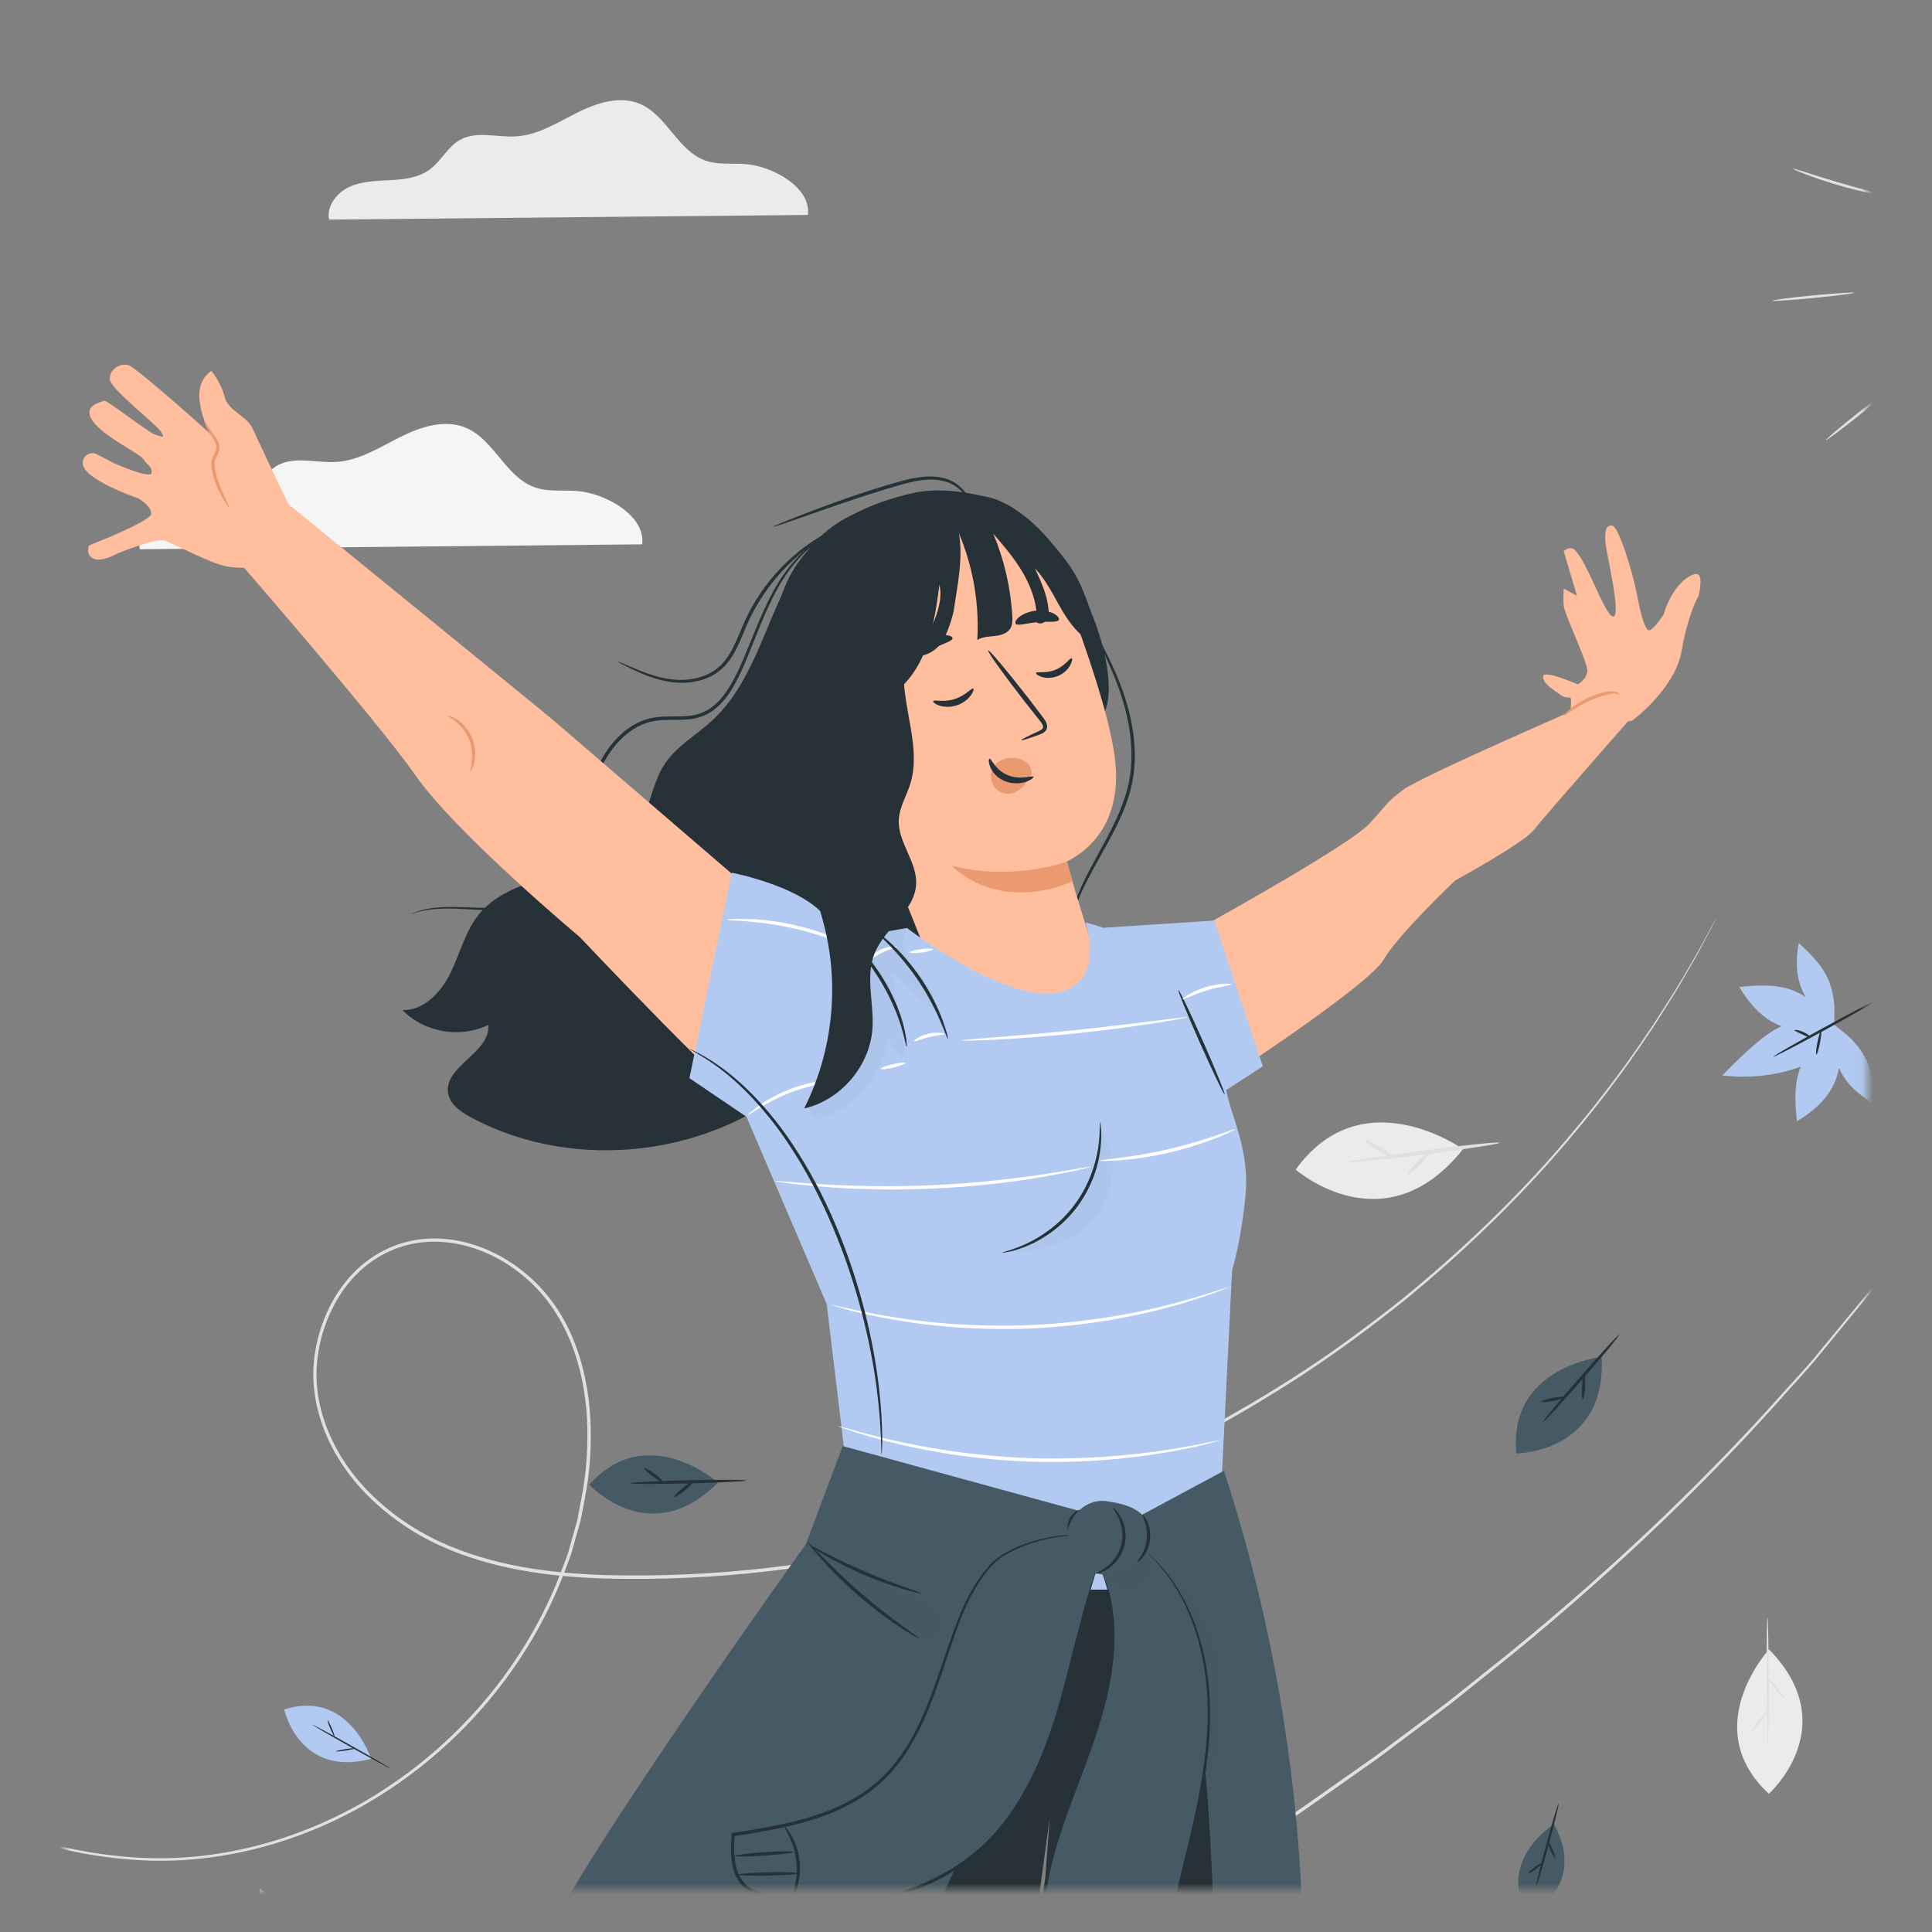 <svg width="180" height="180" viewBox="0 0 180 180" fill="none" xmlns="http://www.w3.org/2000/svg">
<rect x="0" y="0" width="180" height="180" fill="#808080" stroke="none"/>
<mask id="mask0" mask-type="alpha" maskUnits="userSpaceOnUse" x="6" y="4" width="168" height="172">
<rect x="6" y="4" width="167.929" height="172" fill="#C4C4C4"/>
</mask>
<g mask="url(#mask0)">
<path d="M59.825 50.715C60.184 48.109 56.51 45.966 53.756 45.746C52.442 45.643 51.074 45.844 49.827 45.405C47.127 44.462 46.051 40.973 43.411 39.858C41.441 39.024 39.173 39.767 37.263 40.729C35.354 41.691 33.469 42.903 31.334 43.037C29.479 43.158 27.46 42.464 25.837 43.372C24.627 44.047 23.994 45.442 22.875 46.27C21.787 47.074 20.364 47.244 19.008 47.317C17.651 47.39 16.253 47.403 15.018 47.969C13.784 48.535 12.768 49.838 13.024 51.172L59.825 50.715Z" fill="#F5F5F5"/>
<path d="M-23.038 148.31C-23.038 148.31 -22.91 148.56 -22.673 149.047C-22.436 149.54 -22.089 150.265 -21.633 151.221C-20.569 153.041 -19.061 155.806 -16.361 158.795C-15.035 160.299 -13.442 161.87 -11.569 163.429C-11.119 163.849 -10.596 164.19 -10.091 164.574C-9.58 164.951 -9.057 165.341 -8.528 165.731C-7.969 166.084 -7.397 166.443 -6.813 166.809C-6.23 167.174 -5.646 167.558 -5.007 167.874C-4.375 168.209 -3.736 168.544 -3.086 168.891C-2.429 169.226 -1.729 169.494 -1.036 169.804C-0.69 169.957 -0.337 170.109 0.016 170.261C0.369 170.413 0.746 170.523 1.111 170.657C1.852 170.913 2.606 171.168 3.367 171.43C6.468 172.325 9.843 172.946 13.419 173.099C20.57 173.409 28.512 171.406 35.603 166.833C39.142 164.562 42.469 161.669 45.345 158.223C48.216 154.783 50.642 150.776 52.308 146.343C52.515 145.789 52.734 145.235 52.929 144.675C53.093 144.103 53.251 143.524 53.415 142.952L53.658 142.087C53.744 141.801 53.823 141.509 53.865 141.21C53.975 140.62 54.09 140.023 54.2 139.426C54.662 137.045 54.808 134.579 54.686 132.113C54.54 129.647 54.06 127.157 53.087 124.831C52.126 122.505 50.624 120.374 48.623 118.766C46.647 117.152 44.208 116.02 41.624 115.746C40.334 115.612 39.021 115.697 37.762 116.044C36.509 116.391 35.317 116.988 34.278 117.792C32.179 119.399 30.75 121.798 30.015 124.362C29.656 125.653 29.461 126.992 29.492 128.344C29.516 129.69 29.771 131.029 30.197 132.32C31.055 134.902 32.575 137.222 34.478 139.116C36.382 141.015 38.614 142.55 41.022 143.658C45.868 145.887 51.177 146.569 56.31 146.745C66.63 147.031 76.597 145.783 85.798 143.475C94.999 141.149 103.421 137.77 110.919 133.91C114.659 131.949 118.162 129.866 121.446 127.729C124.724 125.58 127.734 123.327 130.55 121.098C136.126 116.574 140.784 112.019 144.573 107.751C148.349 103.47 151.305 99.531 153.537 96.188C154.12 95.372 154.607 94.556 155.093 93.807C155.568 93.052 156.036 92.364 156.419 91.694C157.198 90.355 157.891 89.246 158.389 88.309C158.894 87.383 159.277 86.677 159.539 86.196C159.8 85.721 159.94 85.483 159.94 85.483C159.94 85.483 159.819 85.733 159.569 86.214C159.314 86.701 158.937 87.414 158.444 88.345C157.958 89.283 157.271 90.403 156.504 91.743C156.127 92.419 155.659 93.113 155.191 93.868C154.704 94.617 154.23 95.439 153.646 96.261C151.433 99.616 148.483 103.574 144.713 107.873C140.93 112.153 136.278 116.732 130.702 121.275C127.886 123.509 124.87 125.775 121.592 127.936C118.308 130.086 114.799 132.18 111.053 134.147C103.543 138.032 95.108 141.423 85.883 143.768C76.664 146.094 66.666 147.348 56.316 147.068C51.165 146.891 45.808 146.209 40.906 143.956C38.468 142.83 36.199 141.277 34.272 139.347C32.344 137.423 30.787 135.06 29.917 132.43C29.485 131.115 29.224 129.739 29.194 128.362C29.157 126.98 29.358 125.604 29.729 124.289C30.477 121.671 31.942 119.211 34.101 117.554C35.172 116.726 36.4 116.111 37.695 115.752C38.99 115.393 40.353 115.308 41.672 115.448C44.33 115.728 46.817 116.891 48.836 118.535C50.873 120.173 52.412 122.359 53.385 124.721C54.37 127.09 54.85 129.611 55.002 132.101C55.124 134.598 54.978 137.088 54.51 139.487C54.394 140.09 54.285 140.687 54.169 141.283C54.121 141.582 54.048 141.88 53.956 142.166L53.707 143.037C53.543 143.615 53.379 144.2 53.215 144.772C53.02 145.339 52.795 145.893 52.588 146.453C50.904 150.916 48.459 154.947 45.564 158.412C42.67 161.876 39.319 164.781 35.755 167.064C28.616 171.655 20.613 173.659 13.419 173.33C9.819 173.166 6.432 172.532 3.318 171.631C2.552 171.369 1.798 171.107 1.05 170.846C0.679 170.712 0.302 170.602 -0.051 170.444C-0.404 170.285 -0.756 170.133 -1.109 169.981C-1.802 169.664 -2.508 169.396 -3.165 169.055C-3.815 168.708 -4.46 168.367 -5.092 168.032C-5.737 167.716 -6.321 167.326 -6.905 166.961C-7.488 166.589 -8.06 166.23 -8.619 165.871C-9.155 165.475 -9.672 165.085 -10.188 164.702C-10.693 164.312 -11.216 163.965 -11.666 163.545C-13.545 161.968 -15.133 160.385 -16.458 158.875C-19.152 155.867 -20.648 153.084 -21.694 151.251C-22.138 150.295 -22.473 149.564 -22.704 149.065C-22.929 148.566 -23.038 148.31 -23.038 148.31Z" fill="#E0E0E0"/>
<path d="M-1.486 203.586C-1.486 203.586 -1.291 203.617 -0.914 203.696C-0.531 203.775 0.022 203.897 0.746 204.049C1.476 204.207 2.382 204.402 3.446 204.633C4.51 204.865 5.769 205.017 7.168 205.248C12.762 206.119 20.997 206.838 31.122 206.083C36.169 205.632 41.691 204.932 47.517 203.647C53.337 202.362 59.478 200.621 65.785 198.343C78.446 193.874 91.466 186.768 104.796 178.919C108.141 176.971 111.358 174.889 114.556 172.897C116.131 171.856 117.688 170.821 119.239 169.798C120.011 169.281 120.79 168.787 121.544 168.258C122.298 167.728 123.046 167.204 123.794 166.674C125.284 165.621 126.767 164.58 128.233 163.551C129.668 162.479 131.091 161.413 132.496 160.366C133.201 159.843 133.901 159.319 134.594 158.795C135.287 158.272 135.95 157.717 136.625 157.188C137.969 156.116 139.295 155.057 140.602 154.009C151.013 145.533 159.667 137.033 166.405 129.446C167.25 128.502 168.108 127.607 168.886 126.682C169.652 125.75 170.4 124.843 171.13 123.96C172.571 122.188 173.988 120.556 175.217 118.955C176.421 117.335 177.54 115.831 178.567 114.443C179.084 113.749 179.577 113.085 180.045 112.452C180.276 112.135 180.513 111.83 180.732 111.526C180.939 111.215 181.14 110.911 181.334 110.613C182.903 108.25 184.119 106.417 184.953 105.163C185.366 104.548 185.682 104.073 185.901 103.75C186.114 103.434 186.236 103.275 186.236 103.275C186.236 103.275 186.138 103.446 185.932 103.769C185.719 104.097 185.415 104.572 185.007 105.2C184.186 106.46 182.982 108.305 181.438 110.686C181.243 110.984 181.042 111.289 180.836 111.605C180.623 111.916 180.386 112.22 180.155 112.537C179.686 113.17 179.2 113.84 178.683 114.534C177.655 115.928 176.542 117.438 175.344 119.064C174.122 120.672 172.711 122.31 171.276 124.088C170.552 124.971 169.804 125.884 169.038 126.816C168.26 127.741 167.408 128.642 166.563 129.592C159.837 137.21 151.19 145.734 140.779 154.228C139.465 155.276 138.139 156.341 136.795 157.419C136.12 157.955 135.457 158.509 134.764 159.033C134.071 159.556 133.365 160.08 132.666 160.604C131.261 161.657 129.838 162.723 128.397 163.8C126.932 164.836 125.448 165.877 123.958 166.93C123.21 167.454 122.462 167.984 121.708 168.513C120.954 169.043 120.169 169.542 119.397 170.06C117.846 171.089 116.283 172.124 114.714 173.165C111.51 175.163 108.293 177.245 104.942 179.193C91.606 187.048 78.567 194.154 65.87 198.617C59.551 200.895 53.391 202.63 47.559 203.903C41.721 205.175 36.187 205.863 31.128 206.302C20.984 207.033 12.738 206.277 7.137 205.37C5.739 205.127 4.486 204.962 3.422 204.725C2.357 204.481 1.457 204.274 0.728 204.11C0.004 203.939 -0.549 203.811 -0.926 203.726C-1.297 203.635 -1.486 203.586 -1.486 203.586Z" fill="#E0E0E0"/>
<path d="M24.584 180.923C24.779 181.459 25.034 181.976 25.345 182.463C24.438 181.934 23.484 181.568 22.431 181.404C20.82 181.154 19.105 181.337 17.415 181.574C17.366 181.58 17.311 181.586 17.262 181.593C18.424 183.371 19.823 184.844 21.483 185.666C21.829 185.837 22.188 185.983 22.559 186.098C22.243 186.281 21.933 186.47 21.623 186.671C19.561 188.023 16.958 190.97 15.675 192.382C18.789 192.602 21.805 192.169 24.602 191.098C24.773 191.031 24.949 190.964 25.119 190.891C24.955 191.353 24.828 191.834 24.755 192.34C24.505 193.953 24.688 195.67 24.919 197.363C24.925 197.412 24.931 197.467 24.937 197.515C26.707 196.352 28.178 194.952 29.005 193.283C29.382 192.522 29.626 191.694 29.741 190.836C29.93 191.219 30.149 191.591 30.404 191.938C31.347 193.241 32.727 194.252 34.29 195.031C34.284 194.988 34.284 194.946 34.278 194.903C34.126 193.46 33.937 191.999 33.439 190.671C32.946 189.362 32.137 188.278 31.103 187.298C30.459 186.689 30.106 186.531 28.957 185.648C28.878 184.199 28.945 183.815 28.805 182.944C28.58 181.538 28.142 180.259 27.339 179.114C26.524 177.957 25.43 176.977 24.317 176.039C24.286 176.009 24.25 175.985 24.219 175.954C23.982 177.696 24.037 179.407 24.584 180.923Z" fill="#EBEBEB"/>
<path d="M120.716 108.969C120.716 108.969 129.005 116.245 136.303 107.063C136.303 107.063 126.925 100.359 120.716 108.969Z" fill="#EBEBEB"/>
<path d="M139.726 106.467C139.739 106.57 136.613 107.057 132.739 107.556C128.865 108.05 125.715 108.366 125.703 108.263C125.691 108.159 128.817 107.672 132.69 107.173C136.558 106.674 139.708 106.357 139.726 106.467Z" fill="#E0E0E0"/>
<path d="M127.193 106.26C127.247 106.168 127.837 106.418 128.506 106.814C129.175 107.209 129.68 107.611 129.625 107.703C129.57 107.794 128.98 107.544 128.312 107.149C127.637 106.753 127.138 106.351 127.193 106.26Z" fill="#E0E0E0"/>
<path d="M133.311 107.227C133.39 107.301 132.97 107.849 132.38 108.445C131.791 109.042 131.249 109.468 131.176 109.389C131.103 109.316 131.517 108.768 132.107 108.171C132.697 107.575 133.238 107.154 133.311 107.227Z" fill="#E0E0E0"/>
<path d="M164.798 167.125C164.798 167.125 171.834 160.841 164.816 153.674C164.816 153.674 158.145 160.939 164.798 167.125Z" fill="#EBEBEB"/>
<path d="M164.67 150.703C164.725 150.703 164.779 153.413 164.791 156.756C164.804 160.099 164.767 162.808 164.719 162.808C164.664 162.808 164.609 160.099 164.597 156.756C164.585 153.413 164.615 150.703 164.67 150.703Z" fill="#E0E0E0"/>
<path d="M163.18 161.335C163.137 161.304 163.435 160.848 163.843 160.318C164.25 159.788 164.615 159.386 164.658 159.423C164.7 159.453 164.402 159.91 163.995 160.44C163.587 160.963 163.222 161.365 163.18 161.335Z" fill="#E0E0E0"/>
<path d="M164.646 156.232C164.688 156.196 165.084 156.628 165.528 157.194C165.972 157.76 166.3 158.242 166.257 158.278C166.215 158.315 165.82 157.882 165.376 157.316C164.926 156.75 164.603 156.269 164.646 156.232Z" fill="#E0E0E0"/>
<path d="M175.813 36.467C175.855 36.521 174.615 37.575 173.046 38.829C171.477 40.077 170.169 41.045 170.127 40.997C170.084 40.942 171.325 39.889 172.894 38.634C174.462 37.386 175.77 36.412 175.813 36.467Z" fill="#E0E0E0"/>
<path d="M175.35 18.17C175.344 18.2 174.864 18.133 174.091 17.969C173.319 17.804 172.267 17.549 171.112 17.208C169.962 16.867 168.934 16.507 168.199 16.227C167.463 15.947 167.019 15.74 167.031 15.71C167.043 15.673 167.505 15.819 168.253 16.057C169.001 16.294 170.035 16.623 171.178 16.964C172.328 17.305 173.368 17.585 174.128 17.792C174.894 18.005 175.362 18.139 175.35 18.17Z" fill="#E0E0E0"/>
<path d="M172.729 27.278C172.735 27.345 171.045 27.564 168.953 27.765C166.861 27.966 165.158 28.076 165.152 28.009C165.146 27.942 166.836 27.723 168.928 27.521C171.02 27.321 172.723 27.211 172.729 27.278Z" fill="#E0E0E0"/>
<path d="M75.265 20.026C75.606 17.542 72.109 15.502 69.476 15.289C68.223 15.185 66.922 15.38 65.73 14.966C63.157 14.065 62.13 10.741 59.618 9.675C57.739 8.883 55.58 9.59 53.756 10.503C51.938 11.422 50.138 12.573 48.1 12.707C46.331 12.823 44.409 12.165 42.864 13.03C41.709 13.675 41.107 15.003 40.043 15.788C39.003 16.555 37.647 16.72 36.358 16.787C35.068 16.86 33.73 16.872 32.557 17.408C31.383 17.944 30.41 19.192 30.653 20.459L75.265 20.026Z" fill="#EBEBEB"/>
<path d="M113.036 85.764C113.036 85.764 125.764 78.701 127.564 76.759C129.364 74.816 129.084 74.816 130.745 73.574C132.405 72.332 147.76 65.677 147.76 65.677C147.76 65.677 151.22 64.709 152.047 66.785C152.047 66.785 143.886 76.064 142.913 77.313C141.946 78.561 135.579 82.026 135.579 82.026C135.579 82.026 130.185 87.153 128.939 89.369C127.692 91.585 115.931 99.343 115.931 99.343L113.036 85.764Z" fill="#FFBE9D"/>
<path d="M152.053 67.15C152.053 67.15 156.048 64.215 156.669 60.659C157.289 57.103 158.25 55.52 158.25 55.52C158.25 55.52 158.815 53.377 157.97 53.486C157.125 53.602 155.714 54.844 154.984 57.268C154.984 57.268 153.859 59.015 153.519 58.68C153.178 58.339 152.898 57.383 152.503 55.349C152.108 53.316 150.813 49.023 150.192 48.968C149.572 48.913 149.517 49.535 149.572 50.49C149.627 51.453 151.092 57.377 150.308 57.438C149.517 57.493 147.693 51.696 146.531 51.111C146.191 50.941 145.686 51.337 145.686 51.337L146.927 55.514L145.686 54.838C145.686 54.838 145.631 55.63 145.686 56.421C145.741 57.213 147.942 61.731 147.887 62.516C147.833 63.308 146.987 63.758 146.987 63.758C146.987 63.758 143.771 62.346 143.771 63.022C143.771 63.698 144.506 64.093 145.352 64.715C146.197 65.335 146.41 64.581 146.367 65.439C146.319 66.298 146.312 67.363 146.817 67.595C147.31 67.826 152.053 67.15 152.053 67.15Z" fill="#FFBE9D"/>
<path d="M150.916 64.727C150.891 64.763 150.624 64.556 150.119 64.635C149.633 64.708 148.933 64.934 148.216 65.238C146.762 65.859 145.789 66.73 145.728 66.663C145.668 66.614 146.574 65.597 148.088 64.952C148.842 64.635 149.547 64.44 150.107 64.416C150.685 64.386 150.958 64.708 150.916 64.727Z" fill="#EB996E"/>
<path d="M57.557 61.626C57.569 61.608 57.94 61.772 58.615 62.065C59.29 62.351 60.269 62.795 61.534 63.106C62.781 63.41 64.423 63.532 65.973 62.801C66.74 62.442 67.409 61.821 67.901 61.036C68.4 60.25 68.759 59.337 69.154 58.411C69.926 56.53 71.009 54.892 72.158 53.564C73.32 52.243 74.542 51.214 75.642 50.477C76.749 49.74 77.71 49.253 78.391 48.973C78.726 48.815 79.005 48.736 79.188 48.669C79.37 48.608 79.468 48.577 79.474 48.59C79.486 48.614 79.109 48.772 78.446 49.089C77.783 49.399 76.847 49.911 75.77 50.666C74.7 51.421 73.508 52.45 72.383 53.759C71.264 55.074 70.212 56.688 69.452 58.539C69.063 59.459 68.698 60.39 68.169 61.212C67.652 62.034 66.922 62.704 66.107 63.075C64.453 63.83 62.756 63.672 61.485 63.337C60.196 62.99 59.229 62.509 58.566 62.186C58.238 62.022 57.983 61.888 57.812 61.797C57.636 61.693 57.551 61.638 57.557 61.626Z" fill="#263238"/>
<path d="M99.499 87.852C99.487 87.852 99.487 87.737 99.487 87.517C99.505 87.298 99.475 86.969 99.548 86.555C99.627 85.721 99.931 84.534 100.509 83.158C101.081 81.775 101.956 80.229 102.893 78.506C103.811 76.782 104.814 74.846 105.222 72.636C105.611 70.425 105.368 68.246 104.906 66.358C104.437 64.464 103.756 62.826 103.142 61.481C102.522 60.135 101.968 59.069 101.591 58.327C101.421 57.98 101.275 57.699 101.166 57.468C101.068 57.273 101.026 57.164 101.032 57.157C101.044 57.151 101.105 57.249 101.22 57.438C101.348 57.657 101.506 57.931 101.701 58.266C102.108 58.99 102.698 60.044 103.343 61.383C103.987 62.723 104.699 64.367 105.185 66.285C105.666 68.197 105.933 70.413 105.532 72.684C105.112 74.956 104.085 76.916 103.148 78.64C102.193 80.363 101.306 81.885 100.71 83.243C100.114 84.595 99.779 85.752 99.67 86.567C99.548 87.396 99.536 87.858 99.499 87.852Z" fill="#263238"/>
<path d="M85.118 47.646C82.065 46.441 78.489 47.871 76.209 50.228C73.928 52.59 72.663 55.72 71.398 58.752C70.139 61.785 68.771 64.89 66.363 67.119C64.879 68.489 63.024 69.512 61.918 71.198C60.689 73.068 60.555 75.491 59.321 77.361C56.201 82.098 48.186 80.783 44.617 85.191C43.352 86.756 42.871 88.79 41.995 90.604C41.12 92.419 39.508 94.166 37.502 94.105C39.502 96.188 42.895 96.778 45.486 95.482C45.772 98.057 41.278 99.348 41.758 101.893C41.953 102.922 42.932 103.592 43.85 104.085C53.665 109.383 66.758 107.727 74.95 100.152C78.039 97.296 80.411 93.764 83.226 90.647C86.048 87.529 89.526 84.716 93.668 84.01L85.118 47.646Z" fill="#263238"/>
<path d="M72.182 66.26C71.878 61.297 71.55 56.134 74.542 52.164C77.205 48.626 80.848 46.873 85.166 45.917C87.294 45.448 89.927 45.789 92.038 46.337C94.926 47.092 96.757 49.698 98.666 51.999C102.485 56.609 104.066 63.812 102.947 66.23L84.083 83.656C79.662 82.664 76.816 82.408 74.657 78.42C73.186 75.71 72.371 69.341 72.182 66.26Z" fill="#263238"/>
<path d="M76.165 56.378L88.893 48.633C93.168 46.8 97.784 51.348 99.426 55.702C101.256 60.543 103.294 66.522 103.841 70.383C104.881 77.708 99.973 79.949 99.432 80.247C99.402 80.265 99.402 80.265 99.402 80.265C99.444 80.424 99.76 81.574 100.217 83.164L101.743 88.114C101.725 94.684 99.098 100.176 90.553 99.342L74.645 59.745C74.207 58.393 74.864 56.938 76.165 56.378Z" fill="#FFBE9D"/>
<path d="M96.525 62.698C96.58 62.534 97.437 62.778 98.337 62.4C99.249 62.035 99.693 61.249 99.846 61.328C99.918 61.359 99.9 61.621 99.712 61.974C99.523 62.321 99.134 62.747 98.568 62.978C98.003 63.21 97.431 63.185 97.06 63.07C96.683 62.948 96.495 62.778 96.525 62.698Z" fill="#263238"/>
<path d="M86.941 65.317C87.02 65.158 87.902 65.463 88.924 65.134C89.945 64.823 90.523 64.062 90.675 64.153C90.748 64.19 90.7 64.452 90.444 64.793C90.201 65.128 89.726 65.536 89.088 65.731C88.456 65.925 87.847 65.865 87.464 65.718C87.081 65.578 86.905 65.39 86.941 65.317Z" fill="#263238"/>
<path d="M95.145 68.963C95.121 68.909 95.723 68.604 96.708 68.153C96.957 68.044 97.188 67.916 97.182 67.727C97.188 67.52 96.988 67.271 96.769 67.009C96.331 66.455 95.869 65.87 95.388 65.261C93.448 62.765 91.958 60.676 92.062 60.597C92.165 60.518 93.819 62.485 95.759 64.981C96.234 65.596 96.683 66.187 97.109 66.753C97.298 67.021 97.571 67.301 97.559 67.733C97.547 67.953 97.401 68.147 97.249 68.245C97.097 68.348 96.951 68.397 96.823 68.446C95.808 68.817 95.169 69.018 95.145 68.963Z" fill="#263238"/>
<path d="M99.414 80.265C99.414 80.265 94.537 82.122 88.699 80.673C88.699 80.673 92.737 85.1 99.925 82.122L99.414 80.265Z" fill="#EB996E"/>
<path d="M92.359 71.912C92.505 71.345 92.955 70.931 93.496 70.749C94.269 70.481 95.005 70.548 95.734 71.114C95.972 71.266 96.136 71.863 96.118 72.046C96.093 72.228 96.13 72.131 96.032 72.283C95.698 72.825 95.339 73.379 94.798 73.702C94.257 74.025 93.478 74.055 92.919 73.598C92.42 73.19 92.213 72.472 92.359 71.912Z" fill="#EB996E"/>
<path d="M92.189 70.687C92.353 70.626 92.7 71.734 93.892 72.221C95.084 72.715 96.221 72.215 96.282 72.368C96.319 72.434 96.087 72.666 95.595 72.836C95.114 73.007 94.348 73.074 93.618 72.775C92.889 72.477 92.439 71.911 92.262 71.466C92.074 71.016 92.11 70.705 92.189 70.687Z" fill="#263238"/>
<path d="M88.747 59.453C88.747 59.763 87.701 60.007 86.582 60.585C85.451 61.139 84.63 61.84 84.381 61.651C84.266 61.559 84.338 61.243 84.624 60.835C84.904 60.433 85.421 59.952 86.096 59.611C86.771 59.27 87.458 59.142 87.951 59.16C88.443 59.173 88.741 59.306 88.747 59.453Z" fill="#263238"/>
<path d="M98.648 57.761C98.466 58.029 97.62 57.87 96.641 57.974C95.656 58.047 94.847 58.345 94.628 58.114C94.531 57.998 94.634 57.742 94.969 57.475C95.303 57.207 95.875 56.951 96.556 56.89C97.231 56.829 97.839 56.981 98.21 57.188C98.581 57.401 98.721 57.633 98.648 57.761Z" fill="#263238"/>
<path d="M88.778 47.731C90.012 50.623 89.356 53.546 88.894 56.657C88.766 57.528 88.255 59.044 87.781 59.781C87.312 60.524 86.443 61.078 85.567 61.127C86.388 59.13 88.03 56.578 87.525 54.478C87.209 56.84 86.874 59.252 85.841 61.395C84.807 63.544 82.928 65.426 80.587 65.84L80.325 64.257C80.288 65.45 80.033 66.686 79.279 67.606C78.525 68.531 77.181 69.037 76.093 68.549C75.855 64.598 72.468 61.151 72.948 57.224C73.283 54.502 75.424 52.346 77.734 50.867C80.976 48.784 84.783 47.591 88.632 47.445" fill="#263238"/>
<path d="M88.486 47.878C88.511 47.927 88.535 47.982 88.566 48.03L88.541 48.049C88.523 47.994 88.505 47.933 88.486 47.878Z" fill="#263238"/>
<path d="M88.565 48.03L88.966 47.719C90.177 46.611 90.876 45.533 93.588 46.879C95.06 47.61 96.543 48.894 97.735 50.295C98.8 51.543 99.955 52.901 100.624 54.405C101.5 56.372 101.974 57.845 102.333 60.098C100.843 59.599 99.785 58.272 98.982 56.92C98.179 55.562 97.523 54.094 96.428 52.962C96.981 54.155 97.541 55.379 97.681 56.688C97.717 57.048 97.717 57.431 97.523 57.736C97.328 58.04 96.884 58.205 96.598 57.985C96.671 56.414 96.148 54.862 95.376 53.492C94.597 52.122 93.57 50.916 92.542 49.729C93.564 52.164 94.166 54.77 94.312 57.407C94.33 57.784 94.342 58.186 94.154 58.515C93.874 59.008 93.26 59.191 92.694 59.252C92.129 59.319 91.533 59.319 91.052 59.623C91.289 55.635 90.42 51.58 88.565 48.03Z" fill="#263238"/>
<path d="M72.019 49.077C72.013 49.059 72.28 48.931 72.773 48.73C73.265 48.523 73.983 48.237 74.871 47.896C76.653 47.208 79.121 46.288 81.907 45.424C83.299 45.01 84.625 44.571 85.908 44.431C87.179 44.279 88.414 44.523 89.192 45.144C89.995 45.722 90.366 46.495 90.457 47.031C90.499 47.305 90.493 47.518 90.469 47.658C90.445 47.798 90.427 47.872 90.414 47.872C90.378 47.872 90.451 47.567 90.335 47.062C90.214 46.562 89.837 45.856 89.064 45.332C88.31 44.778 87.167 44.571 85.939 44.73C84.71 44.882 83.385 45.326 81.998 45.74C79.225 46.599 76.744 47.488 74.944 48.115C74.086 48.413 73.375 48.663 72.809 48.858C72.311 49.01 72.025 49.095 72.019 49.077Z" fill="#263238"/>
<path d="M38.371 85.13C38.371 85.124 38.413 85.106 38.511 85.063C38.626 85.02 38.76 84.966 38.93 84.905C39.119 84.838 39.356 84.789 39.642 84.71C39.927 84.667 40.256 84.588 40.633 84.564C41.387 84.485 42.311 84.485 43.376 84.527C44.44 84.558 45.656 84.655 46.982 84.497C48.295 84.363 49.724 83.851 50.837 82.755C51.962 81.677 52.801 80.186 53.391 78.529C53.993 76.867 54.37 75.034 54.991 73.189C55.599 71.357 56.553 69.457 58.195 68.123C59.004 67.46 59.977 66.991 60.999 66.839C62.014 66.686 63.006 66.79 63.954 66.717C64.903 66.668 65.785 66.339 66.484 65.755C67.183 65.182 67.713 64.439 68.15 63.684C69.008 62.15 69.598 60.555 70.206 59.099C70.802 57.638 71.392 56.274 72.042 55.093C73.332 52.706 74.931 51.117 76.208 50.307C76.841 49.893 77.382 49.655 77.753 49.509C77.935 49.436 78.087 49.4 78.178 49.369C78.276 49.339 78.324 49.327 78.33 49.333C78.337 49.345 78.142 49.418 77.777 49.57C77.418 49.728 76.895 49.984 76.281 50.41C75.046 51.238 73.49 52.828 72.243 55.202C71.611 56.384 71.039 57.735 70.455 59.203C69.853 60.664 69.281 62.26 68.412 63.837C67.968 64.616 67.427 65.389 66.685 65.998C65.955 66.619 64.976 66.985 63.991 67.033C63.012 67.113 62.02 67.009 61.06 67.155C60.099 67.301 59.181 67.74 58.408 68.373C56.833 69.652 55.903 71.478 55.301 73.293C54.687 75.114 54.297 76.946 53.683 78.633C53.075 80.314 52.212 81.848 51.038 82.95C49.876 84.083 48.368 84.6 47.024 84.722C45.668 84.868 44.452 84.752 43.388 84.704C42.323 84.643 41.405 84.625 40.663 84.686C39.143 84.783 38.383 85.179 38.371 85.13Z" fill="#263238"/>
<path d="M80.009 137.971C80.009 137.971 74.08 144.2 70.972 151.866C67.865 159.532 69.227 196.438 69.227 196.438L69.878 215.789C69.878 215.789 67.536 234.586 68.254 246.441C68.972 258.296 71.179 269.269 71.179 269.269L84.096 269.89L97.803 169.342L94.373 215.71L91.332 269.89L107.806 269.732C107.806 269.732 113.115 222.663 114.192 215.04C115.408 206.424 117.141 197.857 117.141 197.857C117.141 197.857 119.896 175.181 118.941 162.96C117.986 150.746 110.713 133.666 110.476 132.941L81.256 138.208" fill="#263238"/>
<path d="M19.695 34.555C19.695 34.555 18.394 35.274 18.588 37.234C18.783 39.195 19.695 40.498 19.695 40.498C19.695 40.498 12.781 34.293 11.996 34.032C11.212 33.77 10.172 34.421 10.233 35.341C10.3 36.254 14.405 39.39 14.958 40.175C15.511 40.961 14.994 40.632 14.471 40.504C13.948 40.376 9.904 37.228 9.71 37.332C9.515 37.435 7.557 37.758 8.664 39.262C9.771 40.766 12.969 42.203 13.358 42.788C13.748 43.378 14.198 43.476 14.131 44.066C14.064 44.657 10.701 43.196 10.701 43.196L9.023 42.325C8.214 41.905 7.369 42.812 7.837 43.591C7.964 43.798 8.141 44.011 8.396 44.218C9.831 45.394 12.896 46.441 12.896 46.441C12.896 46.441 14.149 47.16 14.088 47.878C14.021 48.596 8.281 50.819 8.281 50.819C8.281 50.819 7.952 51.732 8.737 52.061C9.521 52.39 10.993 51.544 10.993 51.544C10.993 51.544 14.477 50.107 15.323 50.368C16.168 50.63 19.628 52.524 21.191 52.786C22.754 53.048 24.189 52.786 24.189 52.786L26.889 47.013C26.889 47.013 24.061 41.101 23.538 39.926C23.015 38.751 21.258 38.294 20.93 36.985C20.607 35.663 19.695 34.555 19.695 34.555Z" fill="#FFBE9D"/>
<path d="M21.258 51.184C21.258 51.184 35.062 67.01 38.705 72.234C42.469 77.635 54.005 87.292 54.005 87.292C54.005 87.292 68.983 103.142 70.364 103.276C71.75 103.416 77.017 102.856 77.017 102.856L76.05 88.169C76.05 88.169 52.528 67.941 51.561 67.113C50.594 66.279 25.387 45.771 25.387 45.771L21.258 51.184Z" fill="#FFBE9D"/>
<path d="M19.002 39.079C19.051 39.067 19.215 39.535 19.689 40.187C19.908 40.528 20.261 40.863 20.431 41.46C20.492 41.77 20.407 42.093 20.273 42.367C20.139 42.641 19.999 42.885 19.993 43.152C20.036 44.334 20.516 45.387 20.845 46.112C21.185 46.842 21.41 47.299 21.368 47.317C21.331 47.336 21.039 46.928 20.644 46.209C20.261 45.491 19.726 44.456 19.677 43.134C19.689 42.769 19.872 42.477 19.993 42.227C20.121 41.983 20.182 41.734 20.145 41.508C20.036 41.052 19.701 40.656 19.501 40.303C19.063 39.602 18.966 39.079 19.002 39.079Z" fill="#EB996E"/>
<path d="M41.691 66.662C41.703 66.626 42.062 66.705 42.555 67.022C43.041 67.332 43.649 67.929 43.99 68.769C44.331 69.61 44.312 70.462 44.184 71.028C44.057 71.601 43.85 71.905 43.814 71.887C43.765 71.869 43.893 71.54 43.959 70.986C44.032 70.444 44.008 69.658 43.698 68.885C43.382 68.112 42.853 67.539 42.421 67.198C41.989 66.857 41.667 66.711 41.691 66.662Z" fill="#EB996E"/>
<path d="M101.123 85.953C101.123 85.953 101.543 86.02 102.789 86.44L113.134 85.764L117.658 99.342L114.24 101.559C114.654 103.915 116.454 107.1 116.04 111.393C115.627 115.685 114.794 118.322 114.794 118.322L113.827 137.715L107.6 148.103H93.765L78.823 136.467L77.023 121.506L69.549 104.049L64.234 100.451L68.169 81.307C68.169 81.307 74.116 82.439 76.61 85.07L78.55 86.872C78.55 86.872 80.49 86.178 82.15 86.872L84.503 86.458C84.503 86.458 94.063 93.814 98.903 92.407C103.002 91.213 101.123 85.953 101.123 85.953Z" fill="#B2CAF2"/>
<path d="M102.492 104.555C102.51 104.555 102.552 104.787 102.583 105.207C102.613 105.627 102.613 106.242 102.528 106.997C102.364 108.495 101.756 110.577 100.351 112.447C98.952 114.316 97.122 115.485 95.735 116.063C95.036 116.356 94.446 116.532 94.039 116.618C93.625 116.709 93.394 116.733 93.388 116.715C93.37 116.654 94.294 116.49 95.644 115.863C96.982 115.248 98.74 114.078 100.102 112.264C101.458 110.449 102.09 108.434 102.309 106.973C102.528 105.493 102.431 104.561 102.492 104.555Z" fill="#263238"/>
<g opacity="0.3">
<g opacity="0.3">
<path opacity="0.3" d="M102.619 105.426C102.2 110.595 98.751 115.046 93.814 116.611C96.745 116.624 100.132 115.868 101.993 113.597C103.841 111.332 104.273 107.843 102.619 105.426Z" fill="black"/>
</g>
</g>
<path d="M109.789 92.243C109.868 92.206 110.896 94.356 112.088 97.035C113.274 99.72 114.174 101.918 114.094 101.955C114.015 101.991 112.988 99.842 111.796 97.163C110.61 94.483 109.71 92.279 109.789 92.243Z" fill="#263238"/>
<path d="M101.683 108.695C101.683 108.707 101.586 108.737 101.397 108.786C101.172 108.841 100.892 108.908 100.558 108.987C99.828 109.158 98.758 109.371 97.438 109.602C94.793 110.071 91.108 110.546 87.009 110.735C82.91 110.917 79.195 110.777 76.519 110.558C75.181 110.448 74.099 110.333 73.357 110.229C73.016 110.181 72.73 110.138 72.499 110.107C72.305 110.077 72.201 110.053 72.201 110.041C72.201 110.028 72.305 110.028 72.505 110.041C72.736 110.059 73.022 110.077 73.369 110.101C74.117 110.168 75.199 110.248 76.537 110.333C79.213 110.497 82.916 110.601 86.997 110.418C91.077 110.229 94.757 109.785 97.402 109.377C98.728 109.176 99.798 108.993 100.534 108.859C100.874 108.804 101.154 108.756 101.385 108.719C101.58 108.689 101.683 108.683 101.683 108.695Z" fill="white"/>
<path d="M115.062 105.218C115.08 105.255 114.429 105.59 113.329 106.022C112.234 106.46 110.677 106.978 108.92 107.386C107.162 107.794 105.538 108.007 104.359 108.098C103.179 108.19 102.449 108.177 102.449 108.135C102.449 108.086 103.173 108.019 104.334 107.873C105.496 107.727 107.101 107.477 108.847 107.075C110.592 106.667 112.137 106.192 113.249 105.809C114.362 105.431 115.043 105.17 115.062 105.218Z" fill="white"/>
<path d="M114.496 119.911C114.502 119.924 114.38 119.972 114.143 120.07C113.875 120.173 113.535 120.301 113.115 120.459C112.671 120.63 112.118 120.825 111.467 121.026C110.816 121.227 110.087 121.476 109.26 121.689C108.439 121.915 107.533 122.158 106.547 122.365C105.568 122.603 104.51 122.785 103.403 122.992C101.172 123.358 98.703 123.644 96.1 123.772C93.491 123.881 91.004 123.808 88.754 123.644C87.629 123.54 86.558 123.449 85.567 123.303C84.57 123.181 83.645 123.023 82.806 122.871C81.961 122.737 81.213 122.548 80.55 122.408C79.887 122.268 79.322 122.122 78.859 121.994C78.428 121.872 78.075 121.775 77.801 121.695C77.558 121.622 77.436 121.58 77.436 121.574C77.436 121.562 77.57 121.586 77.814 121.635C78.093 121.695 78.446 121.775 78.884 121.872C79.346 121.982 79.918 122.11 80.581 122.231C81.243 122.359 81.998 122.524 82.837 122.645C83.676 122.785 84.594 122.932 85.591 123.041C86.583 123.181 87.647 123.254 88.766 123.352C91.01 123.498 93.485 123.559 96.076 123.455C98.666 123.333 101.123 123.053 103.349 122.706C104.455 122.511 105.514 122.341 106.487 122.116C107.466 121.921 108.372 121.689 109.193 121.476C110.02 121.281 110.756 121.044 111.406 120.861C112.057 120.679 112.61 120.502 113.066 120.35C113.492 120.216 113.839 120.106 114.112 120.021C114.368 119.936 114.496 119.905 114.496 119.911Z" fill="white"/>
<path d="M113.669 134.196C113.669 134.208 113.553 134.245 113.316 134.306C113.049 134.373 112.714 134.464 112.295 134.567C111.851 134.683 111.309 134.811 110.671 134.933C110.032 135.061 109.315 135.219 108.506 135.341C106.894 135.621 104.961 135.864 102.808 136.035C100.649 136.187 98.271 136.254 95.778 136.169C93.285 136.071 90.913 135.828 88.778 135.517C86.644 135.189 84.728 134.805 83.147 134.403C82.351 134.226 81.639 134.007 81.019 133.837C80.392 133.666 79.857 133.496 79.425 133.35C79.018 133.21 78.69 133.1 78.428 133.015C78.203 132.936 78.082 132.887 78.088 132.875C78.094 132.863 78.215 132.893 78.446 132.954C78.714 133.027 79.049 133.118 79.462 133.234C79.9 133.362 80.435 133.514 81.067 133.666C81.694 133.825 82.405 134.019 83.202 134.184C84.789 134.555 86.693 134.915 88.827 135.225C90.962 135.517 93.315 135.749 95.802 135.846C98.283 135.931 100.649 135.871 102.802 135.737C104.948 135.584 106.876 135.365 108.488 135.115C109.296 135.012 110.02 134.866 110.659 134.756C111.297 134.653 111.845 134.537 112.288 134.446C112.708 134.36 113.049 134.293 113.316 134.245C113.541 134.202 113.663 134.184 113.669 134.196Z" fill="white"/>
<path d="M78.811 100.645C78.823 100.749 76.585 100.731 74.037 101.65C71.483 102.539 69.756 103.964 69.695 103.872C69.671 103.842 70.066 103.452 70.808 102.941C71.544 102.423 72.638 101.814 73.933 101.352C75.229 100.895 76.463 100.682 77.357 100.621C78.257 100.554 78.811 100.609 78.811 100.645Z" fill="white"/>
<path d="M84.351 99.038C84.37 99.123 83.871 99.312 83.239 99.464C82.606 99.61 82.071 99.665 82.053 99.58C82.034 99.495 82.533 99.306 83.166 99.153C83.798 99.001 84.333 98.953 84.351 99.038Z" fill="white"/>
<path d="M88 96.335C87.994 96.426 87.337 96.432 86.571 96.621C85.799 96.803 85.215 97.09 85.166 97.01C85.117 96.944 85.671 96.505 86.498 96.31C87.325 96.115 88.012 96.255 88 96.335Z" fill="white"/>
<path d="M110.597 94.763C110.604 94.788 110.312 94.849 109.789 94.952C109.266 95.056 108.499 95.184 107.557 95.33C105.672 95.628 103.057 95.981 100.156 96.286C97.255 96.584 94.622 96.773 92.713 96.864C91.758 96.913 90.986 96.937 90.45 96.95C89.915 96.962 89.623 96.956 89.617 96.931C89.617 96.907 89.909 96.87 90.444 96.828C91.04 96.779 91.794 96.718 92.694 96.645C94.598 96.493 97.225 96.274 100.119 95.975C103.014 95.677 105.629 95.354 107.526 95.117C108.426 95.007 109.181 94.91 109.77 94.837C110.293 94.763 110.591 94.739 110.597 94.763Z" fill="white"/>
<path d="M114.752 91.707C114.758 91.799 113.681 91.896 112.423 92.28C111.158 92.657 110.215 93.175 110.166 93.096C110.118 93.029 111.024 92.371 112.331 91.975C113.639 91.579 114.758 91.628 114.752 91.707Z" fill="white"/>
<path d="M80.234 88.626C80.21 88.669 79.559 88.358 78.471 87.92C77.388 87.481 75.862 86.945 74.129 86.537C72.396 86.136 70.79 85.935 69.623 85.843C68.455 85.752 67.731 85.746 67.731 85.691C67.731 85.667 67.914 85.648 68.242 85.63C68.571 85.606 69.051 85.6 69.635 85.618C70.815 85.648 72.444 85.813 74.196 86.227C75.953 86.641 77.486 87.213 78.556 87.713C79.091 87.956 79.517 88.175 79.803 88.34C80.088 88.504 80.24 88.608 80.234 88.626Z" fill="white"/>
<path d="M83.542 88.218C83.548 88.309 82.873 88.413 82.137 88.784C81.395 89.15 80.909 89.631 80.836 89.57C80.769 89.521 81.189 88.9 81.992 88.504C82.794 88.096 83.542 88.139 83.542 88.218Z" fill="white"/>
<path d="M86.912 88.443C86.924 88.528 86.449 88.662 85.853 88.747C85.257 88.827 84.765 88.82 84.753 88.735C84.74 88.65 85.215 88.516 85.811 88.431C86.407 88.352 86.899 88.358 86.912 88.443Z" fill="white"/>
<path d="M88.317 96.797C88.268 96.809 88.049 96.164 87.617 95.159C87.186 94.155 86.511 92.797 85.586 91.409C84.656 90.02 83.659 88.882 82.898 88.096C82.132 87.311 81.621 86.866 81.652 86.823C81.676 86.793 82.242 87.183 83.056 87.932C83.871 88.681 84.911 89.819 85.854 91.226C86.796 92.638 87.447 94.033 87.83 95.074C88.213 96.115 88.353 96.791 88.317 96.797Z" fill="#263238"/>
<path d="M84.467 97.522C84.412 97.528 84.314 96.84 83.998 95.768C83.688 94.696 83.11 93.259 82.265 91.786C81.414 90.312 80.477 89.082 79.748 88.236C79.018 87.389 78.519 86.909 78.556 86.866C78.568 86.848 78.708 86.951 78.951 87.158C79.194 87.359 79.529 87.676 79.918 88.084C80.696 88.9 81.681 90.124 82.545 91.627C83.408 93.125 83.962 94.605 84.217 95.707C84.351 96.255 84.43 96.712 84.454 97.022C84.479 97.345 84.485 97.516 84.467 97.522Z" fill="#263238"/>
<g opacity="0.3">
<g opacity="0.3">
<path opacity="0.3" d="M75.522 103.069C75.218 103.434 75.534 104.037 75.984 104.183C76.434 104.329 76.92 104.152 77.352 103.951C80.174 102.618 82.278 99.866 82.825 96.791C83.056 97.576 83.64 98.258 84.382 98.611C83.969 95.92 83.555 93.235 83.141 90.543C84.418 91.749 85.689 92.949 86.966 94.154C87.404 92.967 86.51 91.731 85.653 90.793C84.796 89.855 83.853 88.686 84.2 87.462C84.291 87.146 84.467 86.841 84.449 86.512C84.418 85.916 83.719 85.532 83.129 85.642C82.545 85.751 82.083 86.202 81.725 86.683C80.539 88.278 80.149 90.324 79.979 92.303C79.815 94.282 79.839 96.297 79.353 98.228C78.866 100.158 77.766 102.052 75.978 102.91" fill="black"/>
</g>
</g>
<path d="M82.138 135.512C82.126 135.512 82.113 135.359 82.107 135.067C82.095 134.775 82.095 134.349 82.065 133.795C82.022 132.692 81.913 131.097 81.651 129.149C81.128 125.252 79.942 119.887 77.601 114.346C76.433 111.576 75.09 109.037 73.66 106.869C72.25 104.683 70.717 102.893 69.325 101.517C67.926 100.134 66.631 99.197 65.7 98.612C64.776 98.015 64.222 97.754 64.241 97.723C64.247 97.711 64.387 97.778 64.648 97.906C64.91 98.04 65.299 98.216 65.767 98.509C66.722 99.069 68.047 99.982 69.483 101.358C70.912 102.728 72.475 104.518 73.91 106.717C75.363 108.896 76.725 111.448 77.899 114.23C80.253 119.808 81.408 125.203 81.876 129.13C82.107 131.097 82.186 132.699 82.192 133.807C82.205 134.361 82.18 134.787 82.174 135.079C82.162 135.359 82.15 135.512 82.138 135.512Z" fill="#263238"/>
<path d="M85.354 82.354C85.446 80.266 83.627 78.451 83.737 76.363C83.798 75.2 84.454 74.165 84.807 73.05C86.163 68.715 82.776 63.649 84.935 59.654L75.302 62.005C76.664 64.666 76.512 67.838 76.056 70.797C75.6 73.757 74.864 76.728 75.18 79.699C75.43 82.031 76.312 84.242 76.859 86.525C78.209 92.103 77.51 98.155 74.919 103.276C78.337 102.497 81.055 99.306 81.286 95.805C81.438 93.467 80.611 91.013 81.475 88.839C82.423 86.464 85.239 84.912 85.354 82.354Z" fill="#263238"/>
<path d="M78.513 134.726L75.083 143.86C75.083 143.86 49.609 179.444 50.351 182.415C51.093 185.381 64.976 196.871 69.045 195.02C73.119 193.169 83.67 185.57 87.185 177.964C90.7 170.365 100.697 149.047 100.697 149.047L103.841 143.117L100.326 140.706L78.513 134.726Z" fill="#455A64"/>
<path d="M114.063 137.125C119.889 155.033 122.303 174.049 121.148 192.845C119.007 193.101 116.873 193.357 114.732 193.613C112.962 184.918 113.181 175.954 112.476 167.113C111.777 158.266 110.013 149.175 104.862 141.953C107.952 140.297 111.035 138.635 114.124 136.979" fill="#455A64"/>
<path d="M85.786 148.427C85.774 148.463 85.153 148.341 84.174 148.055C83.195 147.769 81.857 147.312 80.422 146.697C78.987 146.082 77.734 145.425 76.859 144.907C75.977 144.39 75.46 144.024 75.484 143.994C75.508 143.951 76.062 144.25 76.968 144.712C77.874 145.175 79.133 145.796 80.55 146.411C81.973 147.02 83.286 147.513 84.247 147.848C85.202 148.183 85.804 148.384 85.786 148.427Z" fill="#263238"/>
<g opacity="0.2">
<g opacity="0.2">
<path opacity="0.2" d="M69.269 175.523L68.655 175.565C72.869 179.919 79.917 181.216 85.396 178.64C87.263 177.763 89.118 176.144 89.033 174.08C82.733 176.32 75.825 176.82 69.269 175.523Z" fill="black"/>
</g>
</g>
<path d="M101.081 143.135C98.697 142.697 94.13 143.945 92.451 145.699C90.779 147.452 89.776 149.73 88.948 152.007C87.161 156.945 85.89 162.419 82.01 165.957C78.361 169.288 73.18 170.177 68.297 170.932C68.163 172.734 68.187 174.883 69.665 175.919C70.103 176.223 70.62 176.387 71.137 176.527C72.584 176.929 74.074 177.191 75.57 177.313C82.515 177.885 89.873 175.084 93.947 169.428C99.104 162.267 99.512 153.669 102.431 145.339" fill="#455A64"/>
<path d="M102.443 145.339C102.449 145.339 102.424 145.431 102.37 145.601C102.315 145.784 102.236 146.04 102.132 146.362C101.92 147.026 101.628 148.019 101.281 149.303C100.928 150.588 100.545 152.171 100.101 154.004C99.651 155.843 99.153 157.938 98.453 160.215C97.748 162.492 96.836 164.964 95.413 167.394C94.719 168.612 93.892 169.824 92.895 170.944C91.892 172.064 90.724 173.087 89.404 173.97C86.765 175.724 83.573 176.923 80.161 177.356C78.452 177.575 76.689 177.587 74.919 177.41C74.037 177.313 73.149 177.167 72.273 176.972C71.836 176.875 71.398 176.765 70.96 176.637C70.522 176.509 70.072 176.363 69.671 176.101C69.257 175.827 68.904 175.45 68.673 175.017C68.436 174.585 68.302 174.116 68.217 173.653C68.053 172.722 68.09 171.796 68.15 170.913L68.156 170.786L68.278 170.767C71.538 170.268 74.73 169.726 77.576 168.533C78.993 167.936 80.319 167.193 81.444 166.249C82.575 165.312 83.512 164.203 84.278 163.028C85.81 160.666 86.704 158.12 87.525 155.77C88.34 153.407 89.04 151.185 89.958 149.261C90.414 148.299 90.937 147.428 91.508 146.661C91.8 146.277 92.098 145.924 92.415 145.601C92.743 145.285 93.096 145.017 93.454 144.798C94.908 143.933 96.319 143.537 97.462 143.287C98.611 143.038 99.53 142.995 100.144 143.013C100.758 143.038 101.074 143.129 101.074 143.129C101.068 143.147 100.758 143.08 100.144 143.074C99.536 143.074 98.624 143.135 97.486 143.403C96.355 143.665 94.963 144.079 93.546 144.944C93.193 145.157 92.852 145.425 92.542 145.729C92.238 146.052 91.94 146.399 91.66 146.777C91.101 147.538 90.596 148.402 90.146 149.352C89.246 151.258 88.565 153.481 87.756 155.849C86.942 158.206 86.054 160.775 84.503 163.18C83.731 164.374 82.776 165.512 81.62 166.475C80.471 167.443 79.121 168.204 77.686 168.813C74.797 170.031 71.586 170.579 68.321 171.084L68.454 170.938C68.394 171.809 68.363 172.71 68.521 173.599C68.667 174.476 69.075 175.352 69.835 175.839C70.565 176.29 71.483 176.448 72.34 176.668C73.21 176.862 74.08 177.009 74.955 177.1C76.701 177.276 78.44 177.27 80.124 177.051C83.493 176.631 86.644 175.456 89.246 173.733C90.548 172.868 91.703 171.863 92.688 170.761C93.673 169.665 94.494 168.472 95.188 167.266C96.605 164.867 97.523 162.413 98.24 160.154C98.952 157.889 99.469 155.794 99.931 153.968C100.393 152.135 100.795 150.552 101.165 149.273C101.53 147.994 101.84 147.002 102.072 146.344C102.187 146.021 102.272 145.778 102.339 145.589C102.406 145.425 102.436 145.339 102.443 145.339Z" fill="#263238"/>
<path d="M73.745 176.984C73.648 176.954 74.414 175.444 74.189 173.459C74 171.467 72.942 170.146 73.033 170.103C73.058 170.079 73.362 170.371 73.702 170.944C74.043 171.516 74.396 172.399 74.499 173.428C74.602 174.451 74.444 175.389 74.225 176.022C74.013 176.655 73.775 177.002 73.745 176.984Z" fill="#263238"/>
<path d="M73.915 172.545C73.921 172.63 72.705 172.782 71.191 172.886C69.683 172.989 68.454 172.995 68.448 172.91C68.442 172.825 69.658 172.673 71.173 172.569C72.681 172.466 73.909 172.454 73.915 172.545Z" fill="#263238"/>
<path d="M74.432 174.53C74.432 174.615 73.168 174.712 71.605 174.749C70.042 174.779 68.771 174.737 68.765 174.651C68.765 174.566 70.029 174.469 71.592 174.432C73.161 174.402 74.426 174.444 74.432 174.53Z" fill="#263238"/>
<path d="M106.936 144.682C111.199 148.536 112.798 154.65 112.64 160.404C112.482 166.158 110.816 171.742 109.533 177.35C108.25 182.958 107.35 188.846 108.73 194.43C106.906 194.691 105.081 194.953 103.263 195.215C98.799 190.484 96.525 183.755 97.2 177.283C97.76 171.918 100.192 166.968 101.937 161.865C103.683 156.763 104.716 151.009 102.515 146.089" fill="#455A64"/>
<path d="M102.515 146.081C102.521 146.081 102.558 146.16 102.631 146.319C102.704 146.495 102.807 146.733 102.935 147.037C103.16 147.683 103.476 148.651 103.664 149.948C103.853 151.239 103.908 152.852 103.713 154.703C103.524 156.554 103.074 158.637 102.375 160.871C101.676 163.106 100.721 165.493 99.766 168.075C98.824 170.656 97.857 173.457 97.437 176.526C97.018 179.583 97.237 182.895 98.216 186.123C99.189 189.344 100.916 192.492 103.366 195.11L103.227 195.061C104.078 194.94 104.996 194.806 105.914 194.678C106.869 194.544 107.812 194.404 108.694 194.282L108.56 194.477C107.696 190.933 107.739 187.34 108.158 183.973C108.572 180.594 109.344 177.409 110.074 174.395C110.81 171.381 111.515 168.525 111.953 165.816C112.403 163.106 112.598 160.555 112.488 158.229C112.275 153.565 110.84 149.966 109.448 147.798C108.767 146.696 108.085 145.947 107.641 145.436C107.41 145.204 107.228 145.016 107.1 144.888C106.979 144.76 106.918 144.699 106.924 144.693C106.93 144.687 106.997 144.748 107.125 144.863C107.264 144.991 107.453 145.168 107.69 145.393C108.152 145.892 108.852 146.629 109.551 147.731C110.986 149.893 112.464 153.516 112.707 158.21C112.829 160.549 112.646 163.124 112.208 165.846C111.777 168.568 111.083 171.436 110.354 174.456C109.63 177.47 108.87 180.642 108.462 184.004C108.055 187.347 108.012 190.903 108.87 194.392L108.912 194.562L108.742 194.586C107.86 194.714 106.912 194.848 105.963 194.988C105.045 195.122 104.127 195.25 103.275 195.372L103.196 195.384L103.141 195.323C100.648 192.668 98.909 189.478 97.924 186.208C96.932 182.938 96.713 179.577 97.151 176.484C97.583 173.378 98.568 170.565 99.523 167.983C100.49 165.402 101.451 163.027 102.162 160.804C102.868 158.582 103.33 156.518 103.537 154.685C103.743 152.852 103.713 151.251 103.537 149.966C103.366 148.675 103.068 147.713 102.868 147.061C102.752 146.751 102.661 146.513 102.594 146.337C102.539 146.166 102.515 146.081 102.515 146.081Z" fill="#263238"/>
<path d="M99.657 142.891C99.621 142.904 99.529 142.77 99.487 142.526C99.438 142.282 99.463 141.917 99.615 141.564C99.767 141.211 100.016 140.949 100.229 140.815C100.442 140.681 100.594 140.651 100.612 140.687C100.655 140.766 100.162 141.071 99.907 141.692C99.633 142.307 99.749 142.873 99.657 142.891Z" fill="#263238"/>
<path d="M106.772 141.558C106.036 140.395 104.285 140.005 102.917 139.841C101.244 139.695 99.627 141.126 99.462 142.8C99.298 144.475 100.533 146.143 102.15 146.581C103.774 147.02 105.617 146.253 106.541 144.852C107.186 143.884 107.392 142.544 106.772 141.558Z" fill="#455A64"/>
<path d="M103.701 140.492C103.72 140.468 104.091 140.73 104.431 141.351C104.772 141.96 105.039 142.983 104.753 144.054C104.462 145.126 103.726 145.875 103.124 146.234C102.516 146.606 102.066 146.648 102.066 146.618C102.047 146.569 102.461 146.447 103.002 146.052C103.537 145.668 104.188 144.949 104.449 143.975C104.705 143.001 104.504 142.057 104.23 141.454C103.957 140.839 103.659 140.523 103.701 140.492Z" fill="#263238"/>
<path d="M106.425 141.12C106.456 141.096 106.663 141.291 106.863 141.693C107.064 142.094 107.222 142.728 107.149 143.422C107.076 144.116 106.79 144.701 106.511 145.054C106.231 145.407 105.982 145.553 105.957 145.523C105.921 145.486 106.109 145.285 106.322 144.926C106.541 144.567 106.76 144.025 106.833 143.391C106.9 142.758 106.79 142.18 106.657 141.784C106.523 141.382 106.383 141.151 106.425 141.12Z" fill="#263238"/>
<g opacity="0.2">
<g opacity="0.2">
<path opacity="0.2" d="M106.845 144.675C105.763 145.93 104.34 146.472 102.692 146.569C103.014 147.312 104.036 148.006 104.839 148.055C105.647 148.103 106.462 147.671 106.876 146.977C107.289 146.289 107.277 145.357 106.845 144.675Z" fill="black"/>
</g>
</g>
<g opacity="0.2">
<g opacity="0.2">
<path opacity="0.2" d="M87.38 150.04C86.82 149.346 85.932 149.011 85.093 148.706C81.925 147.561 78.507 145.601 75.339 144.456C78.228 147.026 81.359 150.052 84.674 152.037C85.476 152.518 86.522 152.975 87.282 152.427C88.012 151.909 87.945 150.734 87.38 150.04Z" fill="black"/>
</g>
</g>
<g opacity="0.2">
<g opacity="0.2">
<path opacity="0.2" d="M113.626 155.746C113.134 151.934 111.376 148.177 108.305 145.869C109.953 148.877 111.626 151.94 112.361 155.295C113.17 158.979 112.574 161.335 112.209 165.092L112.562 166.943C113.602 163.247 114.119 159.557 113.626 155.746Z" fill="black"/>
</g>
</g>
<path d="M85.67 152.676C85.658 152.695 85.482 152.609 85.178 152.433C84.874 152.262 84.436 151.994 83.913 151.647C82.861 150.959 81.456 149.936 80.003 148.676C78.549 147.416 77.333 146.173 76.5 145.23C76.08 144.761 75.758 144.371 75.539 144.091C75.326 143.811 75.211 143.652 75.229 143.64C75.265 143.61 75.788 144.182 76.664 145.077C77.534 145.972 78.768 147.184 80.21 148.432C81.651 149.681 83.025 150.722 84.041 151.459C85.056 152.201 85.695 152.634 85.67 152.676Z" fill="#263238"/>
<path d="M167.694 91.682C167.827 92.102 168.004 92.51 168.229 92.894C167.554 92.455 166.83 92.138 166.027 91.98C164.799 91.731 163.467 91.816 162.16 91.938C162.123 91.944 162.081 91.944 162.044 91.95C162.877 93.356 163.905 94.538 165.158 95.232C165.419 95.378 165.693 95.5 165.973 95.603C165.723 95.731 165.474 95.871 165.231 96.011C163.601 96.979 161.491 99.159 160.457 100.2C162.847 100.474 165.182 100.249 167.371 99.518C167.505 99.476 167.639 99.427 167.773 99.378C167.627 99.731 167.517 100.097 167.438 100.48C167.189 101.71 167.274 103.044 167.396 104.353C167.402 104.39 167.402 104.432 167.408 104.469C168.813 103.635 169.992 102.606 170.68 101.351C170.996 100.779 171.215 100.152 171.33 99.494C171.464 99.799 171.622 100.091 171.799 100.365C172.48 101.4 173.507 102.228 174.687 102.88C174.687 102.849 174.681 102.813 174.681 102.782C174.614 101.662 174.517 100.535 174.182 99.5C173.848 98.471 173.264 97.612 172.498 96.827C172.024 96.334 171.756 96.2 170.898 95.481C170.886 94.367 170.953 94.075 170.874 93.393C170.753 92.303 170.455 91.304 169.877 90.397C169.293 89.478 168.478 88.686 167.657 87.925C167.633 87.9 167.609 87.882 167.584 87.858C167.341 89.179 167.323 90.501 167.694 91.682Z" fill="#B2CAF2"/>
<path d="M174.627 93.302C174.657 93.363 172.583 94.563 169.987 95.981C167.39 97.406 165.262 98.508 165.231 98.447C165.201 98.386 167.275 97.187 169.871 95.768C172.462 94.35 174.596 93.241 174.627 93.302Z" fill="#263238"/>
<path d="M169.658 96.042C169.725 96.054 169.682 96.56 169.561 97.169C169.445 97.778 169.293 98.265 169.226 98.252C169.16 98.24 169.202 97.735 169.324 97.126C169.445 96.511 169.591 96.03 169.658 96.042Z" fill="#263238"/>
<path d="M168.703 96.675C168.667 96.73 168.332 96.565 167.925 96.377C167.517 96.188 167.177 96.042 167.195 95.981C167.207 95.92 167.596 95.963 168.028 96.157C168.46 96.352 168.746 96.62 168.703 96.675Z" fill="#263238"/>
<path d="M141.284 135.413C141.284 135.413 149.7 135.365 149.22 126.42C149.22 126.42 140.469 127.352 141.284 135.413Z" fill="#455A64"/>
<path d="M150.867 124.344C150.928 124.399 149.39 126.262 147.425 128.509C145.461 130.756 143.825 132.534 143.764 132.479C143.704 132.424 145.242 130.561 147.206 128.314C149.171 126.067 150.807 124.289 150.867 124.344Z" fill="#263238"/>
<path d="M143.613 130.585C143.595 130.506 144.057 130.348 144.641 130.238C145.224 130.123 145.711 130.098 145.729 130.177C145.747 130.257 145.285 130.415 144.701 130.525C144.111 130.64 143.625 130.665 143.613 130.585Z" fill="#263238"/>
<path d="M147.596 128.034C147.675 128.04 147.718 128.563 147.681 129.203C147.645 129.842 147.554 130.36 147.468 130.354C147.389 130.348 147.347 129.824 147.383 129.185C147.42 128.545 147.511 128.028 147.596 128.034Z" fill="#263238"/>
<path d="M54.899 138.331C54.899 138.331 60.621 144.511 66.885 138.117C66.885 138.117 60.293 132.284 54.899 138.331Z" fill="#455A64"/>
<path d="M69.524 137.935C69.524 138.014 67.11 138.136 64.13 138.209C61.15 138.276 58.736 138.27 58.73 138.185C58.73 138.106 61.144 137.984 64.124 137.911C67.11 137.844 69.524 137.856 69.524 137.935Z" fill="#263238"/>
<path d="M60.031 136.79C60.08 136.723 60.506 136.961 60.986 137.314C61.467 137.667 61.813 138.008 61.764 138.075C61.716 138.142 61.29 137.904 60.81 137.551C60.329 137.198 59.983 136.857 60.031 136.79Z" fill="#263238"/>
<path d="M64.599 138.008C64.653 138.069 64.289 138.452 63.796 138.86C63.303 139.268 62.859 139.548 62.805 139.482C62.75 139.421 63.115 139.037 63.608 138.629C64.106 138.221 64.55 137.947 64.599 138.008Z" fill="#263238"/>
<path d="M142.414 178.481C142.414 178.481 147.973 175.729 144.774 169.962C144.78 169.962 139.282 173.403 142.414 178.481Z" fill="#455A64"/>
<path d="M145.205 168.057C145.266 168.075 144.847 169.804 144.269 171.929C143.691 174.055 143.18 175.759 143.12 175.741C143.059 175.723 143.478 173.994 144.056 171.869C144.634 169.75 145.145 168.039 145.205 168.057Z" fill="#263238"/>
<path d="M142.401 174.529C142.365 174.481 142.62 174.231 142.973 173.963C143.326 173.701 143.636 173.525 143.672 173.574C143.709 173.622 143.453 173.872 143.101 174.14C142.754 174.408 142.438 174.578 142.401 174.529Z" fill="#263238"/>
<path d="M144.221 171.558C144.275 171.534 144.47 171.868 144.652 172.301C144.835 172.733 144.938 173.111 144.884 173.129C144.829 173.147 144.634 172.818 144.452 172.386C144.269 171.954 144.166 171.576 144.221 171.558Z" fill="#263238"/>
<path d="M26.476 159.264C26.476 159.264 27.862 165.658 34.576 163.861C34.576 163.861 32.472 157.352 26.476 159.264Z" fill="#B2CAF2"/>
<path d="M36.419 164.787C36.401 164.817 34.747 163.928 32.728 162.796C30.709 161.663 29.085 160.719 29.103 160.683C29.121 160.652 30.776 161.541 32.794 162.674C34.813 163.807 36.437 164.756 36.419 164.787Z" fill="#263238"/>
<path d="M30.519 160.262C30.556 160.25 30.726 160.579 30.909 161.011C31.091 161.437 31.207 161.797 31.17 161.809C31.134 161.821 30.963 161.492 30.781 161.06C30.599 160.633 30.483 160.274 30.519 160.262Z" fill="#263238"/>
<path d="M33.092 162.887C33.098 162.923 32.703 163.015 32.21 163.094C31.718 163.173 31.316 163.204 31.31 163.167C31.304 163.13 31.699 163.039 32.192 162.96C32.684 162.881 33.086 162.85 33.092 162.887Z" fill="#263238"/>
</g>
</svg>
